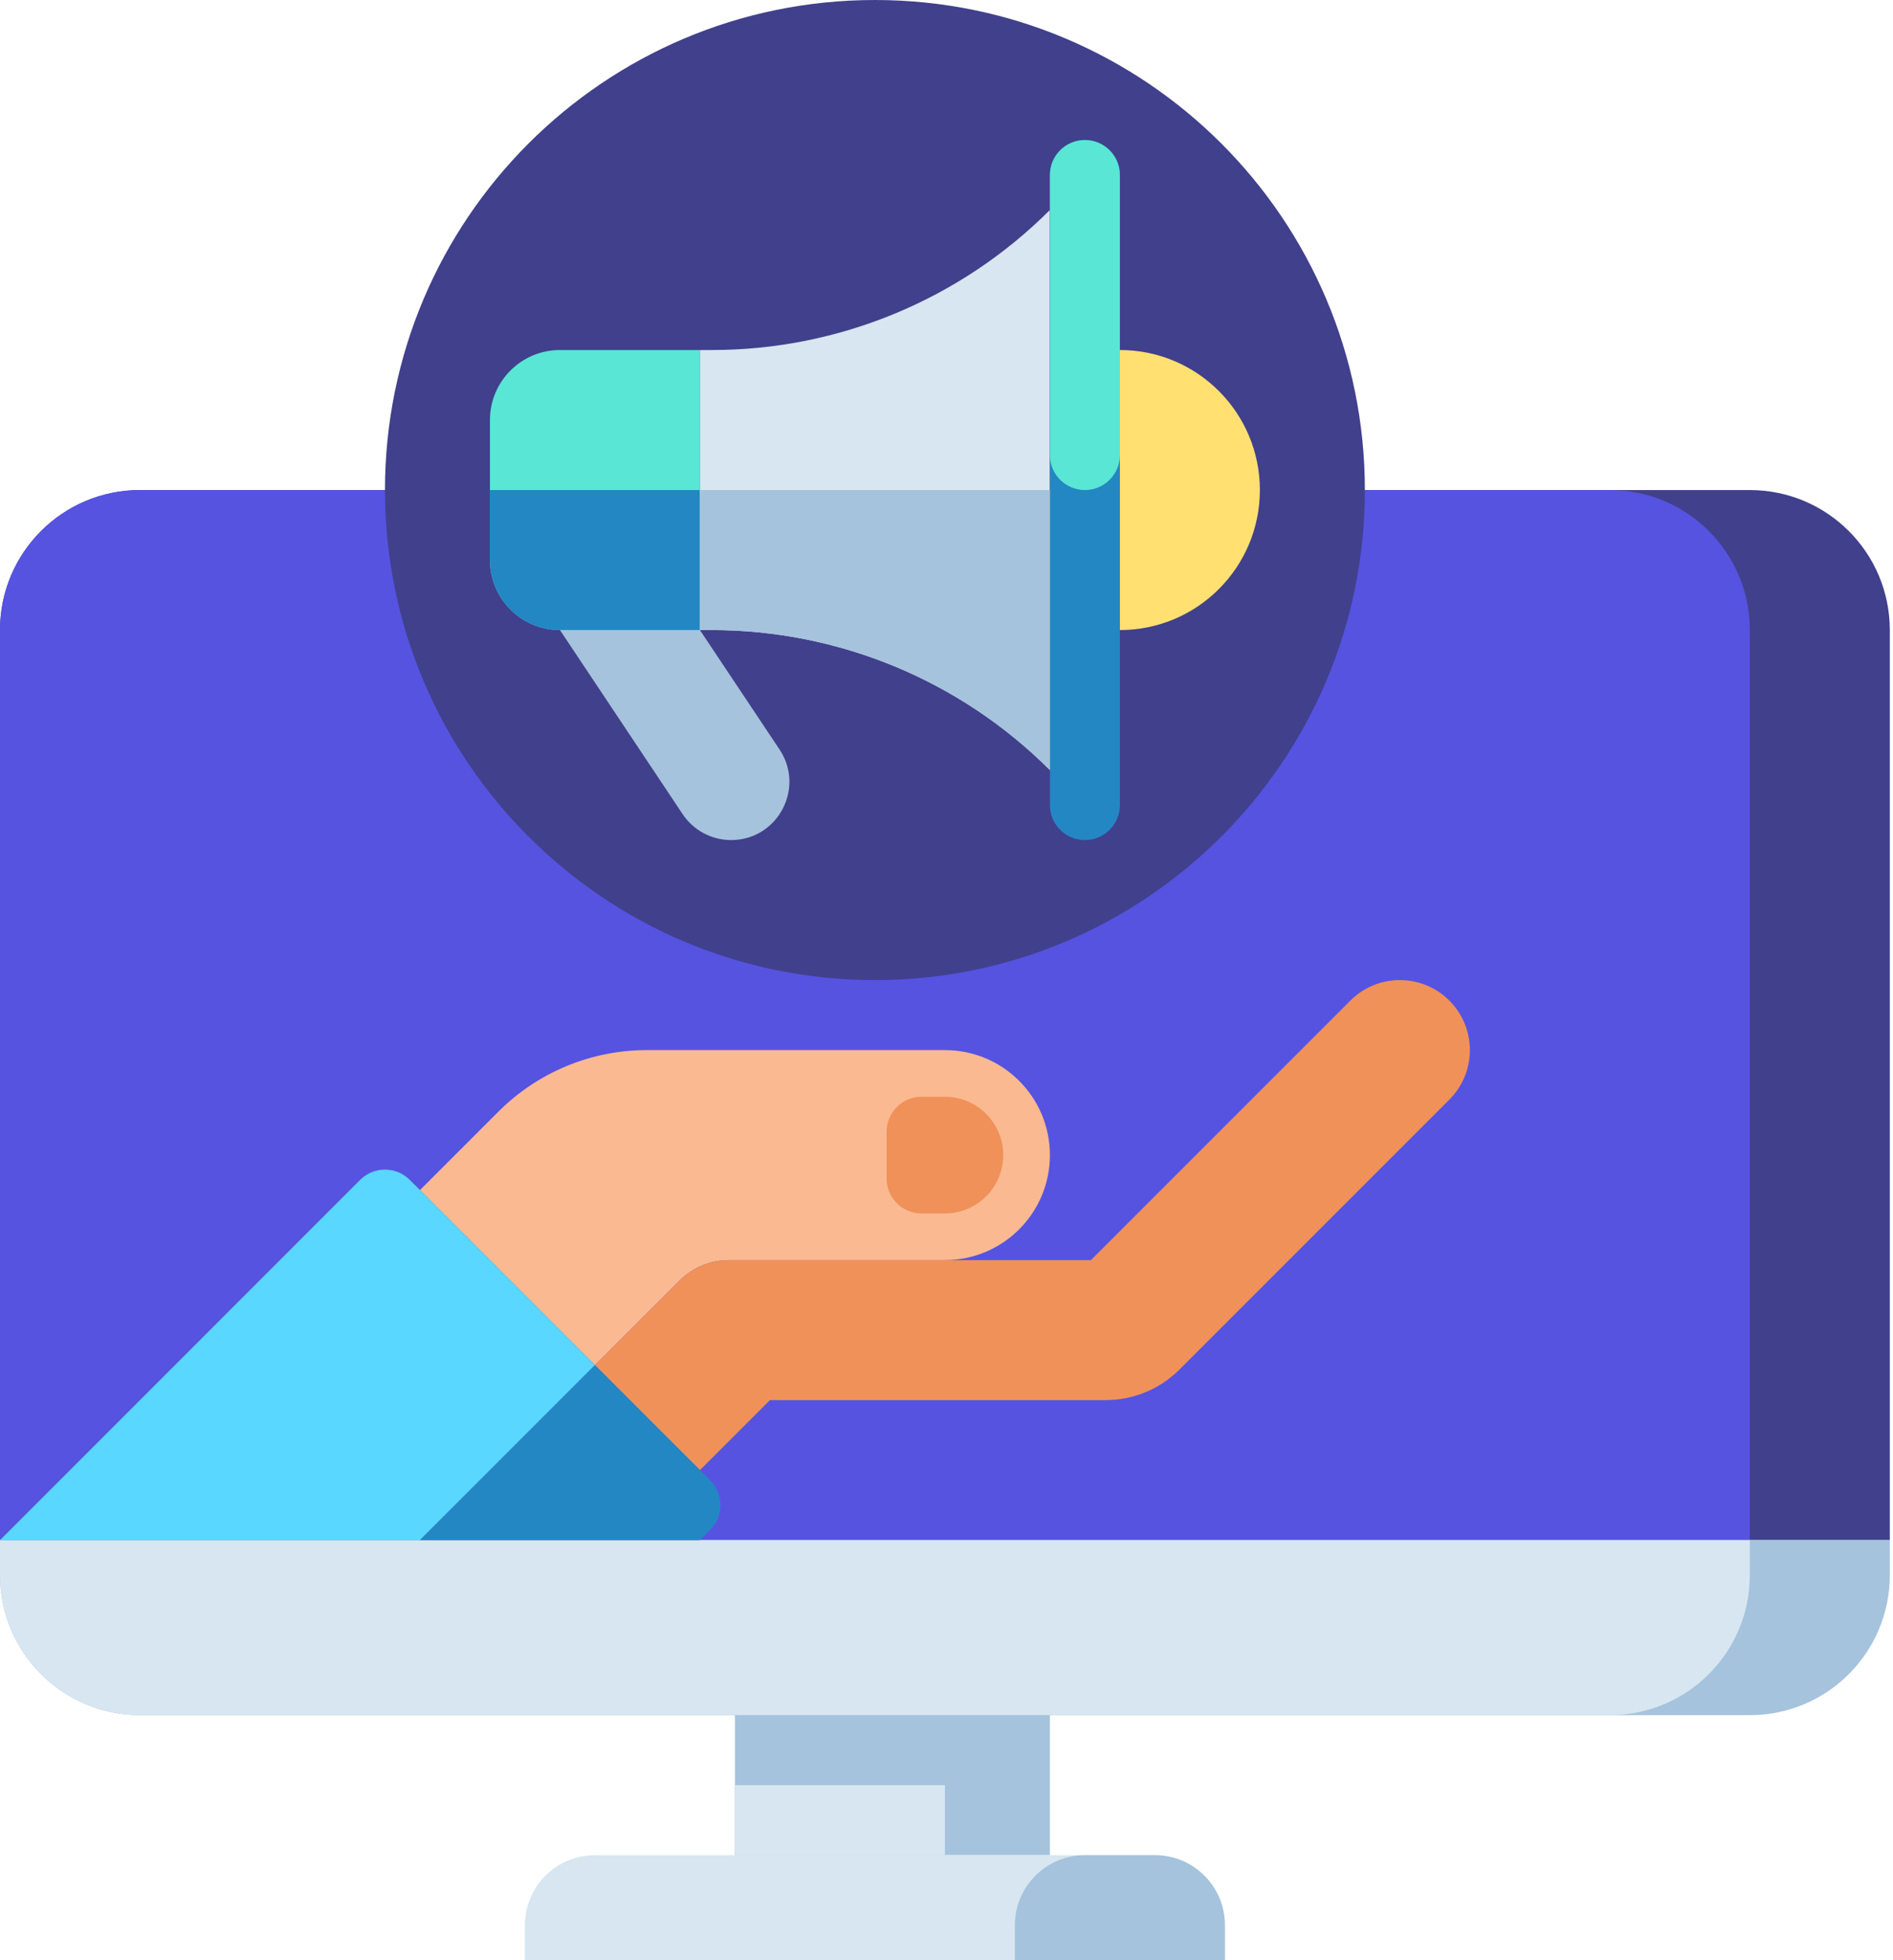 <svg width="85" height="88" viewBox="0 0 85 88" fill="none" xmlns="http://www.w3.org/2000/svg">
<path d="M84.857 69.143H0V28.286C0 24.814 2.814 22 6.286 22H78.571C82.043 22 84.857 24.814 84.857 28.286V69.143Z" fill="#41408C"/>
<path d="M78.571 69.143H0V28.286C0 24.814 2.814 22 6.286 22H72.286C75.757 22 78.571 24.814 78.571 28.286V69.143Z" fill="#5653E1"/>
<path d="M6.286 77H78.571C82.043 77 84.857 74.186 84.857 70.714V69.143H0V70.714C0 74.186 2.814 77 6.286 77Z" fill="#A5C3DC"/>
<path d="M72.286 77H6.286C2.814 77 0 74.186 0 70.714V69.143H78.571V70.714C78.571 74.186 75.757 77 72.286 77Z" fill="#D7E6F0"/>
<path d="M33 77H47.143V83.286H33V77Z" fill="#A5C3DC"/>
<path d="M33 80.143H42.429V83.286H33V80.143Z" fill="#D7E6F0"/>
<path d="M55 88H23.571V86.428C23.571 84.693 24.978 83.286 26.714 83.286H51.857C53.593 83.286 55 84.693 55 86.428V88Z" fill="#D7E6F0"/>
<path d="M55 88H45.571V86.428C45.571 84.693 46.978 83.286 48.714 83.286H51.857C53.593 83.286 55 84.693 55 86.428V88Z" fill="#A5C3DC"/>
<path d="M39.286 44C51.436 44 61.286 34.15 61.286 22C61.286 9.85 51.436 0 39.286 0C27.135 0 17.286 9.85 17.286 22C17.286 34.15 27.135 44 39.286 44Z" fill="#41408C"/>
<path d="M50.286 15.714V28.286C53.757 28.286 56.571 25.472 56.571 22C56.571 18.529 53.757 15.714 50.286 15.714Z" fill="#FFE071"/>
<path d="M31.429 28.286H25.143C23.407 28.286 22 26.879 22 25.143V18.857C22 17.121 23.407 15.714 25.143 15.714H31.429V28.286Z" fill="#59E6D4"/>
<path d="M31.429 28.286H25.143C23.407 28.286 22 26.879 22 25.143V22H31.429V28.286Z" fill="#2387C3"/>
<path d="M31.428 15.714H31.967C37.659 15.714 43.118 13.453 47.142 9.428V34.571C43.118 30.547 37.659 28.286 31.967 28.286H31.428V15.714Z" fill="#D7E6F0"/>
<path d="M48.714 37.714C49.582 37.714 50.285 37.011 50.285 36.143V7.857C50.285 6.989 49.582 6.286 48.714 6.286C47.846 6.286 47.143 6.989 47.143 7.857V36.143C47.143 37.011 47.846 37.714 48.714 37.714Z" fill="#2387C3"/>
<path d="M48.714 22C49.582 22 50.285 21.296 50.285 20.428V7.857C50.285 6.989 49.582 6.286 48.714 6.286C47.846 6.286 47.143 6.989 47.143 7.857V20.428C47.143 21.296 47.846 22 48.714 22Z" fill="#59E6D4"/>
<path d="M31.428 28.286L35.004 33.649C36.162 35.386 34.916 37.714 32.828 37.714C31.953 37.714 31.137 37.277 30.652 36.55L25.143 28.286H31.428Z" fill="#A5C3DC"/>
<path d="M31.428 22H47.142V34.571C43.118 30.547 37.659 28.286 31.967 28.286H31.428V22Z" fill="#A5C3DC"/>
<path d="M42.428 47.143H29.048C26.547 47.143 24.149 48.136 22.381 49.904L18.857 53.428L26.714 61.286L30.508 57.492C31.097 56.902 31.897 56.571 32.73 56.571H42.428C45.032 56.571 47.143 54.461 47.143 51.857C47.143 49.253 45.032 47.143 42.428 47.143Z" fill="#FAB991"/>
<path d="M65.079 44.92C63.852 43.693 61.862 43.693 60.635 44.92L48.984 56.571H32.731C31.897 56.571 31.098 56.903 30.508 57.492L26.714 61.286L31.429 66L34.572 62.857H49.635C50.894 62.857 52.078 62.367 52.968 61.476L65.08 49.365C66.307 48.138 66.307 46.148 65.079 44.92Z" fill="#F0915A"/>
<path d="M42.429 54.476H41.381C40.513 54.476 39.81 53.773 39.81 52.905V50.809C39.81 49.942 40.513 49.238 41.381 49.238H42.429C43.875 49.238 45.047 50.411 45.047 51.857C45.047 53.304 43.875 54.476 42.429 54.476Z" fill="#F0915A"/>
<path d="M18.397 52.968L26.714 61.286L18.857 69.143H0L16.174 52.968C16.788 52.355 17.783 52.355 18.397 52.968Z" fill="#5AD7FF"/>
<path d="M26.714 61.286L31.889 66.46C32.502 67.074 32.502 68.069 31.889 68.683L31.428 69.143H18.857L26.714 61.286Z" fill="#2387C3"/>
</svg>
